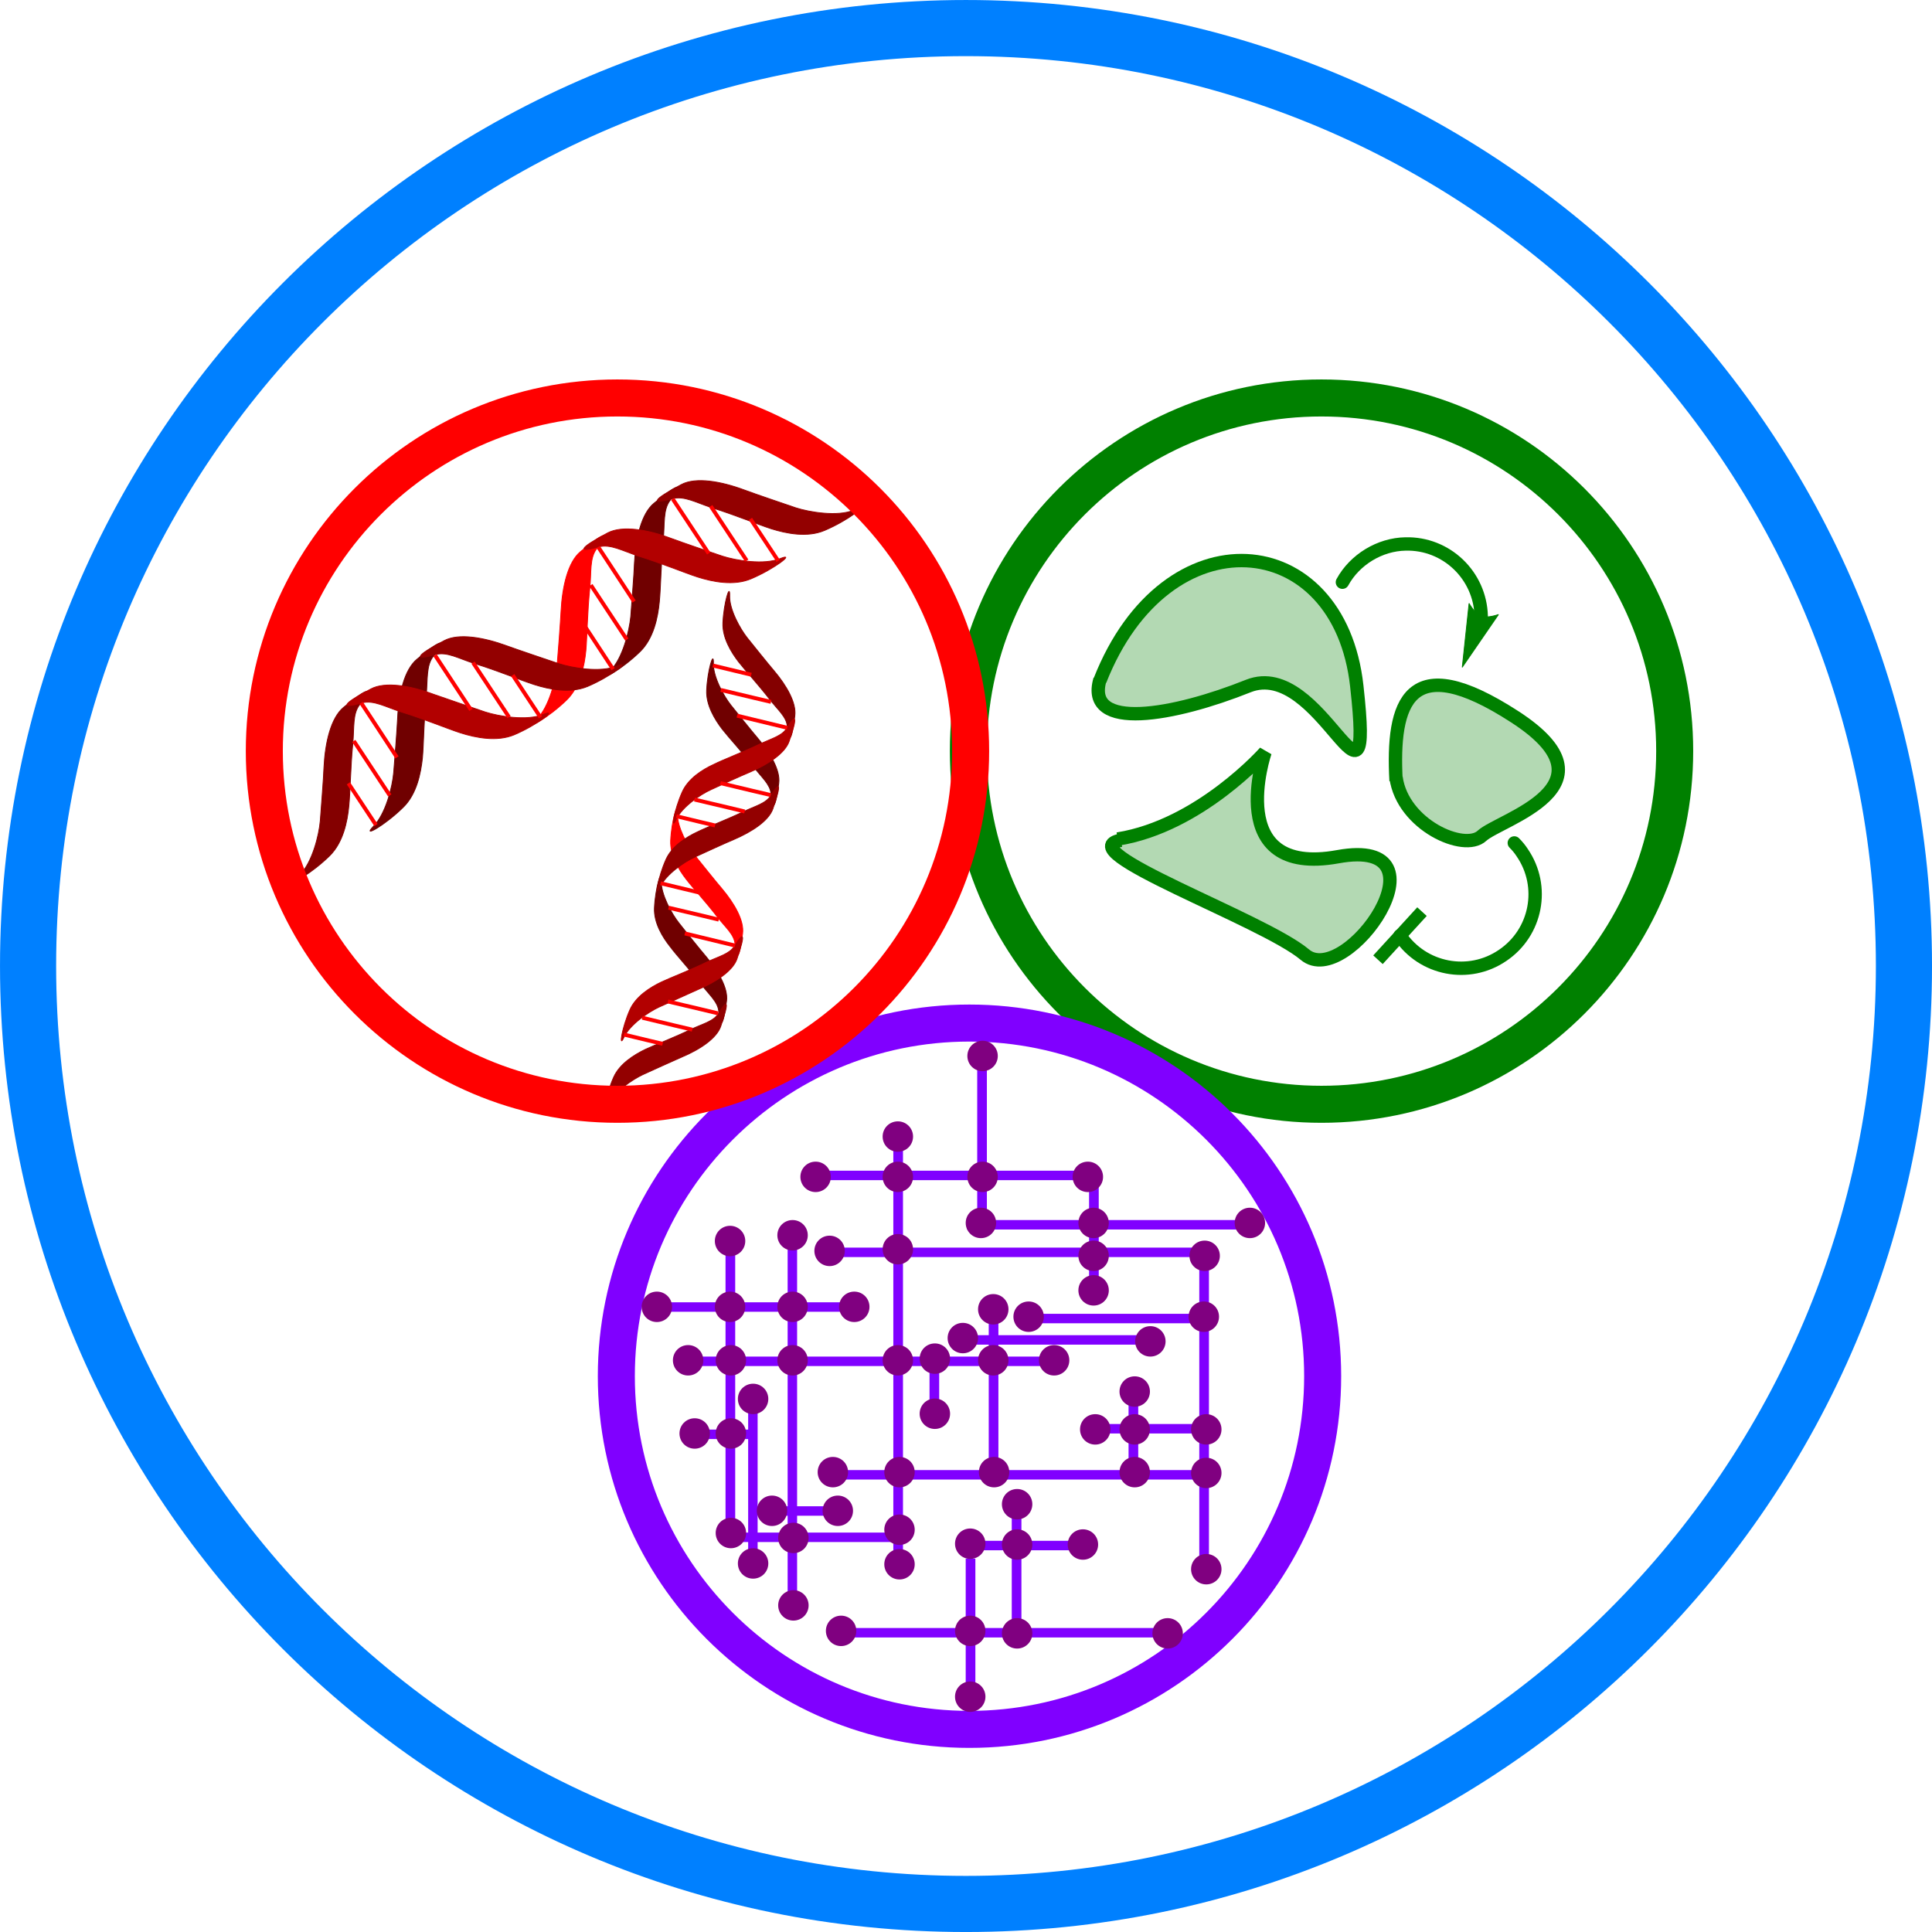 <?xml version="1.0" encoding="UTF-8" standalone="no"?>
<!-- Created with Inkscape (http://www.inkscape.org/) -->

<svg
   xmlns:dc="http://purl.org/dc/elements/1.1/"
   xmlns:cc="http://creativecommons.org/ns#"
   xmlns:rdf="http://www.w3.org/1999/02/22-rdf-syntax-ns#"
   xmlns:svg="http://www.w3.org/2000/svg"
   xmlns="http://www.w3.org/2000/svg"
   xmlns:sodipodi="http://sodipodi.sourceforge.net/DTD/sodipodi-0.dtd"
   xmlns:inkscape="http://www.inkscape.org/namespaces/inkscape"
   width="94.351mm"
   height="94.352mm"
   viewBox="0 0 94.351 94.352"
   version="1.1"
   id="svg8"
   inkscape:version="0.92.4 (5da689c313, 2019-01-14)"
   sodipodi:docname="website_figure.svg">
  <defs
     id="defs2">
    <pattern
       y="0"
       x="0"
       height="6"
       width="6"
       patternUnits="userSpaceOnUse"
       id="EMFhbasepattern" />
    <pattern
       y="0"
       x="0"
       height="6"
       width="6"
       patternUnits="userSpaceOnUse"
       id="EMFhbasepattern-3" />
    <pattern
       y="0"
       x="0"
       height="6"
       width="6"
       patternUnits="userSpaceOnUse"
       id="EMFhbasepattern-9" />
    <pattern
       y="0"
       x="0"
       height="6"
       width="6"
       patternUnits="userSpaceOnUse"
       id="EMFhbasepattern-7" />
    <pattern
       y="0"
       x="0"
       height="6"
       width="6"
       patternUnits="userSpaceOnUse"
       id="EMFhbasepattern-2" />
  </defs>
  <sodipodi:namedview
     id="base"
     pagecolor="#ffffff"
     bordercolor="#666666"
     borderopacity="1.0"
     inkscape:pageopacity="0.0"
     inkscape:pageshadow="2"
     inkscape:zoom="0.35"
     inkscape:cx="12.672268"
     inkscape:cy="301.24379"
     inkscape:document-units="mm"
     inkscape:current-layer="layer1"
     showgrid="false"
     inkscape:window-width="1920"
     inkscape:window-height="986"
     inkscape:window-x="-11"
     inkscape:window-y="-11"
     inkscape:window-maximized="1" />
  <g
     inkscape:label="Layer 1"
     inkscape:groupmode="layer"
     id="layer1"
     transform="translate(-102.48,-134.186)">
    <path
       id="path1016"
       d="m 134.418,158.763 c -0.613,0.502 -0.894,1.707 -0.954,2.902 -0.02,0.592 -0.141,2.049 -0.181,2.631 -0.07,0.713 -0.392,2.038 -0.994,2.641 -0.592,0.603 0.592,-0.09 1.456,-0.934 0.653,-0.643 0.864,-1.667 0.934,-2.42 0.07,-0.683 0.08,-1.888 0.191,-3.033 0.08,-0.793 -0.02,-1.476 0.341,-1.938 0.673,-0.844 0.472,-0.894 -0.793,0.151"
       style="fill:none;stroke:#700000;stroke-width:0.04px;stroke-linecap:butt;stroke-linejoin:miter;stroke-miterlimit:2;stroke-dasharray:none;stroke-opacity:1"
       inkscape:connector-curvature="0" />
    <path
       id="path1018"
       d="m 134.418,158.763 c -0.613,0.502 -0.894,1.707 -0.954,2.902 -0.02,0.592 -0.141,2.049 -0.181,2.631 -0.07,0.713 -0.392,2.038 -0.994,2.641 -0.592,0.603 0.592,-0.09 1.456,-0.934 0.653,-0.643 0.864,-1.667 0.934,-2.42 0.07,-0.683 0.08,-1.888 0.191,-3.033 0.08,-0.793 -0.02,-1.476 0.341,-1.938 0.673,-0.844 0.472,-0.894 -0.793,0.151 z"
       style="fill:#700000;fill-opacity:1;fill-rule:nonzero;stroke:none;stroke-width:0.265"
       inkscape:connector-curvature="0" />
    <path
       id="path1020"
       d="m 122.85,166.374 c -0.623,0.512 -0.904,1.707 -0.954,2.912 -0.03,0.592 -0.141,2.049 -0.191,2.631 -0.06,0.703 -0.392,2.028 -0.994,2.631 -0.592,0.603 0.592,-0.08 1.456,-0.934 0.663,-0.643 0.864,-1.667 0.944,-2.42 0.06,-0.673 0.07,-1.888 0.181,-3.023 0.08,-0.803 -0.01,-1.486 0.351,-1.938 0.663,-0.854 0.462,-0.904 -0.793,0.141"
       style="fill:none;stroke:#700000;stroke-width:0.04px;stroke-linecap:butt;stroke-linejoin:miter;stroke-miterlimit:2;stroke-dasharray:none;stroke-opacity:1"
       inkscape:connector-curvature="0" />
    <path
       id="path1022"
       d="m 122.85,166.374 c -0.623,0.512 -0.904,1.707 -0.954,2.912 -0.03,0.592 -0.141,2.049 -0.191,2.631 -0.06,0.703 -0.392,2.028 -0.994,2.631 -0.592,0.603 0.592,-0.08 1.456,-0.934 0.663,-0.643 0.864,-1.667 0.944,-2.42 0.06,-0.673 0.07,-1.888 0.181,-3.023 0.08,-0.803 -0.01,-1.486 0.351,-1.938 0.663,-0.854 0.462,-0.904 -0.793,0.141 z"
       style="fill:#700000;fill-opacity:1;fill-rule:nonzero;stroke:none;stroke-width:0.265"
       inkscape:connector-curvature="0" />
    <path
       id="path1024"
       d="m 130.833,161.123 c -0.613,0.502 -0.894,1.707 -0.954,2.902 -0.03,0.592 -0.141,2.049 -0.191,2.631 -0.06,0.713 -0.382,2.038 -0.984,2.641 -0.603,0.603 0.592,-0.09 1.456,-0.934 0.653,-0.643 0.864,-1.667 0.934,-2.42 0.06,-0.683 0.07,-1.888 0.191,-3.033 0.08,-0.793 -0.02,-1.476 0.341,-1.938 0.673,-0.844 0.472,-0.894 -0.793,0.151"
       style="fill:none;stroke:#ff0000;stroke-width:0.04px;stroke-linecap:butt;stroke-linejoin:miter;stroke-miterlimit:2;stroke-dasharray:none;stroke-opacity:1"
       inkscape:connector-curvature="0" />
    <path
       id="path1026"
       d="m 130.833,161.123 c -0.613,0.502 -0.894,1.707 -0.954,2.902 -0.03,0.592 -0.141,2.049 -0.191,2.631 -0.06,0.713 -0.382,2.038 -0.984,2.641 -0.603,0.603 0.592,-0.09 1.456,-0.934 0.653,-0.643 0.864,-1.667 0.934,-2.42 0.06,-0.683 0.07,-1.888 0.191,-3.033 0.08,-0.793 -0.02,-1.476 0.341,-1.938 0.673,-0.844 0.472,-0.894 -0.793,0.151 z"
       style="fill:#ff0000;fill-opacity:1;fill-rule:nonzero;stroke:none;stroke-width:0.265"
       inkscape:connector-curvature="0" />
    <path
       id="path1028"
       d="m 132.159,160.209 c 0.713,-0.372 1.938,-0.161 3.073,0.261 0.562,0.211 1.958,0.683 2.52,0.874 0.683,0.221 2.049,0.442 2.832,0.12 0.793,-0.321 -0.301,0.512 -1.416,0.984 -0.844,0.361 -1.878,0.151 -2.611,-0.08 -0.653,-0.211 -1.787,-0.683 -2.892,-1.024 -0.773,-0.251 -1.376,-0.603 -1.938,-0.452 -1.044,0.291 -1.014,0.09 0.432,-0.683"
       style="fill:none;stroke:#b20000;stroke-width:0.04px;stroke-linecap:butt;stroke-linejoin:miter;stroke-miterlimit:2;stroke-dasharray:none;stroke-opacity:1"
       inkscape:connector-curvature="0" />
    <path
       id="path1030"
       d="m 132.159,160.209 c 0.713,-0.372 1.938,-0.161 3.073,0.261 0.562,0.211 1.958,0.683 2.52,0.874 0.683,0.221 2.049,0.442 2.832,0.12 0.793,-0.321 -0.301,0.512 -1.416,0.984 -0.844,0.361 -1.878,0.151 -2.611,-0.08 -0.653,-0.211 -1.787,-0.683 -2.892,-1.024 -0.773,-0.251 -1.376,-0.603 -1.938,-0.452 -1.044,0.291 -1.014,0.09 0.432,-0.683 z"
       style="fill:#b20000;fill-opacity:1;fill-rule:nonzero;stroke:none;stroke-width:0.265"
       inkscape:connector-curvature="0" />
    <path
       id="path1032"
       d="m 119.255,168.734 c -0.613,0.512 -0.894,1.707 -0.954,2.912 -0.02,0.592 -0.141,2.049 -0.181,2.631 -0.06,0.703 -0.392,2.028 -0.994,2.631 -0.592,0.603 0.592,-0.08 1.456,-0.934 0.653,-0.643 0.864,-1.667 0.934,-2.42 0.07,-0.673 0.08,-1.888 0.191,-3.023 0.08,-0.803 -0.02,-1.486 0.341,-1.938 0.673,-0.854 0.472,-0.904 -0.793,0.141"
       style="fill:none;stroke:#840000;stroke-width:0.04px;stroke-linecap:butt;stroke-linejoin:miter;stroke-miterlimit:2;stroke-dasharray:none;stroke-opacity:1"
       inkscape:connector-curvature="0" />
    <path
       id="path1034"
       d="m 119.255,168.734 c -0.613,0.512 -0.894,1.707 -0.954,2.912 -0.02,0.592 -0.141,2.049 -0.181,2.631 -0.06,0.703 -0.392,2.028 -0.994,2.631 -0.592,0.603 0.592,-0.08 1.456,-0.934 0.653,-0.643 0.864,-1.667 0.934,-2.42 0.07,-0.673 0.08,-1.888 0.191,-3.023 0.08,-0.803 -0.02,-1.486 0.341,-1.938 0.673,-0.854 0.472,-0.904 -0.793,0.141 z"
       style="fill:#840000;fill-opacity:1;fill-rule:nonzero;stroke:none;stroke-width:0.265"
       inkscape:connector-curvature="0" />
    <path
       id="path1036"
       d="m 120.591,167.831 c 0.703,-0.372 1.928,-0.161 3.063,0.261 0.562,0.201 1.968,0.673 2.52,0.864 0.683,0.221 2.049,0.442 2.832,0.121 0.793,-0.321 -0.301,0.522 -1.416,0.994 -0.844,0.351 -1.878,0.141 -2.611,-0.09 -0.653,-0.211 -1.787,-0.683 -2.892,-1.024 -0.773,-0.241 -1.366,-0.602 -1.938,-0.442 -1.034,0.291 -1.014,0.08 0.442,-0.683"
       style="fill:none;stroke:#b20000;stroke-width:0.04px;stroke-linecap:butt;stroke-linejoin:miter;stroke-miterlimit:2;stroke-dasharray:none;stroke-opacity:1"
       inkscape:connector-curvature="0" />
    <path
       id="path1038"
       d="m 120.591,167.831 c 0.703,-0.372 1.928,-0.161 3.063,0.261 0.562,0.201 1.968,0.673 2.52,0.864 0.683,0.221 2.049,0.442 2.832,0.121 0.793,-0.321 -0.301,0.522 -1.416,0.994 -0.844,0.351 -1.878,0.141 -2.611,-0.09 -0.653,-0.211 -1.787,-0.683 -2.892,-1.024 -0.773,-0.241 -1.366,-0.602 -1.938,-0.442 -1.034,0.291 -1.014,0.08 0.442,-0.683 z"
       style="fill:#b20000;fill-opacity:1;fill-rule:nonzero;stroke:none;stroke-width:0.265"
       inkscape:connector-curvature="0" />
    <path
       id="path1040"
       d="m 135.754,157.849 c 0.703,-0.372 1.928,-0.161 3.063,0.261 0.562,0.211 1.968,0.683 2.52,0.874 0.683,0.221 2.049,0.442 2.832,0.12 0.793,-0.321 -0.301,0.512 -1.416,0.984 -0.844,0.361 -1.878,0.151 -2.611,-0.08 -0.653,-0.211 -1.787,-0.683 -2.892,-1.024 -0.773,-0.251 -1.366,-0.603 -1.938,-0.442 -1.044,0.281 -1.014,0.08 0.442,-0.693"
       style="fill:none;stroke:#930000;stroke-width:0.04px;stroke-linecap:butt;stroke-linejoin:miter;stroke-miterlimit:2;stroke-dasharray:none;stroke-opacity:1"
       inkscape:connector-curvature="0" />
    <path
       id="path1042"
       d="m 135.754,157.849 c 0.703,-0.372 1.928,-0.161 3.063,0.261 0.562,0.211 1.968,0.683 2.52,0.874 0.683,0.221 2.049,0.442 2.832,0.12 0.793,-0.321 -0.301,0.512 -1.416,0.984 -0.844,0.361 -1.878,0.151 -2.611,-0.08 -0.653,-0.211 -1.787,-0.683 -2.892,-1.024 -0.773,-0.251 -1.366,-0.603 -1.938,-0.442 -1.044,0.281 -1.014,0.08 0.442,-0.693 z"
       style="fill:#930000;fill-opacity:1;fill-rule:nonzero;stroke:none;stroke-width:0.265"
       inkscape:connector-curvature="0" />
    <path
       id="path1044"
       d="m 124.175,165.471 c 0.703,-0.372 1.928,-0.161 3.073,0.261 0.552,0.201 1.958,0.673 2.52,0.864 0.673,0.221 2.038,0.442 2.832,0.12 0.783,-0.321 -0.311,0.522 -1.426,0.994 -0.844,0.351 -1.878,0.141 -2.601,-0.09 -0.663,-0.211 -1.787,-0.683 -2.902,-1.024 -0.773,-0.241 -1.366,-0.603 -1.928,-0.442 -1.044,0.291 -1.024,0.08 0.432,-0.683"
       style="fill:none;stroke:#930000;stroke-width:0.04px;stroke-linecap:butt;stroke-linejoin:miter;stroke-miterlimit:2;stroke-dasharray:none;stroke-opacity:1"
       inkscape:connector-curvature="0" />
    <path
       id="path1046"
       d="m 124.175,165.471 c 0.703,-0.372 1.928,-0.161 3.073,0.261 0.552,0.201 1.958,0.673 2.52,0.864 0.673,0.221 2.038,0.442 2.832,0.12 0.783,-0.321 -0.311,0.522 -1.426,0.994 -0.844,0.351 -1.878,0.141 -2.601,-0.09 -0.663,-0.211 -1.787,-0.683 -2.902,-1.024 -0.773,-0.241 -1.366,-0.603 -1.928,-0.442 -1.044,0.291 -1.024,0.08 0.432,-0.683 z"
       style="fill:#930000;fill-opacity:1;fill-rule:nonzero;stroke:none;stroke-width:0.265"
       inkscape:connector-curvature="0" />
    <path
       id="path1048"
       d="m 123.724,166.184 c 0,0 1.074,1.637 1.757,2.671"
       style="fill:none;stroke:#ff0000;stroke-width:0.191px;stroke-linecap:butt;stroke-linejoin:miter;stroke-miterlimit:2;stroke-dasharray:none;stroke-opacity:1"
       inkscape:connector-curvature="0" />
    <path
       id="path1050"
       d="m 125.581,166.545 c 0,0 1.074,1.627 1.757,2.661"
       style="fill:none;stroke:#ff0000;stroke-width:0.191px;stroke-linecap:butt;stroke-linejoin:miter;stroke-miterlimit:2;stroke-dasharray:none;stroke-opacity:1"
       inkscape:connector-curvature="0" />
    <path
       id="path1052"
       d="m 127.519,167.158 c 0,0 0.823,1.255 1.356,2.059"
       style="fill:none;stroke:#ff0000;stroke-width:0.191px;stroke-linecap:butt;stroke-linejoin:miter;stroke-miterlimit:2;stroke-dasharray:none;stroke-opacity:1"
       inkscape:connector-curvature="0" />
    <path
       id="path1054"
       d="m 131.074,164.818 c 0,0 0.823,1.255 1.346,2.049"
       style="fill:none;stroke:#ff0000;stroke-width:0.191px;stroke-linecap:butt;stroke-linejoin:miter;stroke-miterlimit:2;stroke-dasharray:none;stroke-opacity:1"
       inkscape:connector-curvature="0" />
    <path
       id="path1056"
       d="m 131.335,162.759 c 0,0 1.074,1.627 1.757,2.661"
       style="fill:none;stroke:#ff0000;stroke-width:0.191px;stroke-linecap:butt;stroke-linejoin:miter;stroke-miterlimit:2;stroke-dasharray:none;stroke-opacity:1"
       inkscape:connector-curvature="0" />
    <path
       id="path1058"
       d="m 131.697,160.902 c 0,0 1.074,1.627 1.747,2.661"
       style="fill:none;stroke:#ff0000;stroke-width:0.191px;stroke-linecap:butt;stroke-linejoin:miter;stroke-miterlimit:2;stroke-dasharray:none;stroke-opacity:1"
       inkscape:connector-curvature="0" />
    <path
       id="path1060"
       d="m 135.332,158.552 c 0,0 1.074,1.627 1.757,2.661"
       style="fill:none;stroke:#ff0000;stroke-width:0.191px;stroke-linecap:butt;stroke-linejoin:miter;stroke-miterlimit:2;stroke-dasharray:none;stroke-opacity:1"
       inkscape:connector-curvature="0" />
    <path
       id="path1062"
       d="m 137.189,158.903 c 0,0 1.074,1.627 1.757,2.661"
       style="fill:none;stroke:#ff0000;stroke-width:0.191px;stroke-linecap:butt;stroke-linejoin:miter;stroke-miterlimit:2;stroke-dasharray:none;stroke-opacity:1"
       inkscape:connector-curvature="0" />
    <path
       id="path1064"
       d="m 139.128,159.526 c 0,0 0.833,1.255 1.356,2.049"
       style="fill:none;stroke:#ff0000;stroke-width:0.191px;stroke-linecap:butt;stroke-linejoin:miter;stroke-miterlimit:2;stroke-dasharray:none;stroke-opacity:1"
       inkscape:connector-curvature="0" />
    <path
       id="path1066"
       d="m 119.496,172.44 c 0,0 0.823,1.245 1.346,2.038"
       style="fill:none;stroke:#ff0000;stroke-width:0.191px;stroke-linecap:butt;stroke-linejoin:miter;stroke-miterlimit:2;stroke-dasharray:none;stroke-opacity:1"
       inkscape:connector-curvature="0" />
    <path
       id="path1068"
       d="m 119.757,170.371 c 0,0 1.074,1.627 1.757,2.661"
       style="fill:none;stroke:#ff0000;stroke-width:0.191px;stroke-linecap:butt;stroke-linejoin:miter;stroke-miterlimit:2;stroke-dasharray:none;stroke-opacity:1"
       inkscape:connector-curvature="0" />
    <path
       id="path1070"
       d="m 120.119,168.513 c 0,0 1.074,1.627 1.747,2.661"
       style="fill:none;stroke:#ff0000;stroke-width:0.191px;stroke-linecap:butt;stroke-linejoin:miter;stroke-miterlimit:2;stroke-dasharray:none;stroke-opacity:1"
       inkscape:connector-curvature="0" />
    <path
       id="path1072"
       d="m 184.265,170.863 c 0,9.53 -7.722,17.252 -17.252,17.252 -9.52,0 -17.242,-7.722 -17.242,-17.252 0,-9.52 7.722,-17.242 17.242,-17.242 9.53,0 17.252,7.722 17.252,17.242"
       style="fill:none;stroke:#008000;stroke-width:1.808px;stroke-linecap:butt;stroke-linejoin:miter;stroke-miterlimit:2;stroke-dasharray:none;stroke-opacity:1"
       inkscape:connector-curvature="0" />
    <path
       id="path1074"
       d="m 167.073,201.39 c 0,9.53 -7.722,17.252 -17.252,17.252 -9.52,0 -17.242,-7.722 -17.242,-17.252 0,-9.52 7.722,-17.242 17.242,-17.242 9.53,0 17.252,7.722 17.252,17.242"
       style="fill:none;stroke:#8000ff;stroke-width:1.808px;stroke-linecap:butt;stroke-linejoin:miter;stroke-miterlimit:2;stroke-dasharray:none;stroke-opacity:1"
       inkscape:connector-curvature="0" />
    <path
       id="path1076"
       d="m 156.198,167.419 0.311,-0.723 0.341,-0.683 0.361,-0.633 0.392,-0.582 0.412,-0.532 0.864,-0.924 0.452,-0.382 0.472,-0.341 0.482,-0.291 0.482,-0.241 0.492,-0.201 0.492,-0.151 0.492,-0.1 0.492,-0.06 0.492,-0.01 0.482,0.04 0.472,0.07 0.462,0.131 0.452,0.161 0.432,0.211 0.422,0.261 0.402,0.291 0.372,0.341 0.351,0.382 0.331,0.432 0.301,0.462 0.261,0.512 0.241,0.542 0.201,0.592 0.161,0.633 0.12,0.673 0.05,0.392 0.08,0.783 0.06,0.653 0.01,1.275 -0.05,0.231 -0.07,0.141 -0.09,0.06 -0.11,-0.01 -0.141,-0.07 -0.151,-0.131 -0.171,-0.171 -0.201,-0.221 -0.211,-0.241 -0.221,-0.271 -0.251,-0.281 -0.261,-0.291 -0.271,-0.281 -0.603,-0.542 -0.321,-0.241 -0.331,-0.201 -0.341,-0.161 -0.351,-0.12 -0.361,-0.06 -0.382,0.01 -0.382,0.08 -0.181,0.06 -0.763,0.291 -0.773,0.271 -0.773,0.231 -0.753,0.211 -0.743,0.161 -0.693,0.11 -0.653,0.07 h -0.582 l -0.512,-0.06 -0.432,-0.12 -0.331,-0.211 -0.211,-0.281 -0.1,-0.372 0.04,-0.462 0.04,-0.161 z"
       style="fill:#b3d9b3;fill-opacity:1;fill-rule:evenodd;stroke:none;stroke-width:0.265"
       inkscape:connector-curvature="0" />
    <path
       id="path1078"
       d="m 156.198,167.419 c 3.233,-8.224 11.689,-7.471 12.542,0.271 0.864,7.742 -1.717,-1.436 -5.302,0 -3.585,1.436 -7.993,2.259 -7.24,-0.321"
       style="fill:none;stroke:#008000;stroke-width:0.653px;stroke-linecap:butt;stroke-linejoin:miter;stroke-miterlimit:2;stroke-dasharray:none;stroke-opacity:1"
       inkscape:connector-curvature="0" />
    <path
       id="path1080"
       d="m 157.062,175.161 1.024,-0.231 0.984,-0.331 0.924,-0.422 0.864,-0.482 0.783,-0.502 0.693,-0.512 0.603,-0.492 0.512,-0.452 0.382,-0.372 0.271,-0.271 0.141,-0.151 0.02,-0.03 -0.02,0.07 -0.06,0.201 -0.08,0.301 -0.08,0.392 -0.07,0.452 -0.05,0.502 -0.01,0.532 0.04,0.532 0.11,0.522 0.191,0.492 0.291,0.432 0.412,0.351 0.532,0.271 0.683,0.151 0.833,0.01 0.833,-0.1 0.683,-0.09 0.562,0.01 0.452,0.08 0.341,0.161 0.251,0.211 0.161,0.271 0.08,0.321 v 0.351 l -0.06,0.382 -0.131,0.392 -0.181,0.412 -0.231,0.402 -0.271,0.392 -0.301,0.382 -0.331,0.341 -0.341,0.321 -0.361,0.261 -0.361,0.211 -0.361,0.151 -0.351,0.07 h -0.331 l -0.311,-0.1 -0.221,-0.151 -0.361,-0.261 -0.452,-0.291 -0.542,-0.311 -0.603,-0.321 -0.663,-0.331 -0.693,-0.341 -1.456,-0.693 -0.733,-0.351 -0.703,-0.341 -0.673,-0.321 -0.633,-0.321 -0.562,-0.301 -0.482,-0.281 -0.392,-0.261 -0.291,-0.241 -0.161,-0.201 -0.03,-0.171 0.131,-0.141 0.281,-0.1 h 0.04 z"
       style="fill:#b3d9b3;fill-opacity:1;fill-rule:evenodd;stroke:none;stroke-width:0.265"
       inkscape:connector-curvature="0" />
    <path
       id="path1082"
       d="m 157.062,175.161 c 4.027,-0.643 7.2,-4.248 7.2,-4.248 0,0 -2.089,6.135 3.555,5.111 5.643,-1.024 0.422,6.507 -1.617,4.78 -2.038,-1.717 -11.608,-5.101 -8.977,-5.583"
       style="fill:none;stroke:#008000;stroke-width:0.653px;stroke-linecap:butt;stroke-linejoin:miter;stroke-miterlimit:2;stroke-dasharray:none;stroke-opacity:1"
       inkscape:connector-curvature="0" />
    <path
       id="path1084"
       d="m 170.658,172.319 -0.02,-0.683 v -0.643 l 0.03,-0.603 0.171,-1.074 0.151,-0.452 0.191,-0.392 0.251,-0.331 0.311,-0.241 0.372,-0.171 0.432,-0.07 0.502,0.01 0.582,0.12 0.663,0.231 0.743,0.341 0.833,0.462 0.592,0.372 0.783,0.562 0.592,0.522 0.402,0.502 0.241,0.462 0.1,0.432 -0.03,0.402 -0.141,0.382 -0.231,0.341 -0.301,0.331 -0.361,0.291 -0.402,0.281 -0.412,0.251 -0.422,0.231 -0.392,0.211 -0.372,0.191 -0.311,0.171 -0.251,0.161 -0.1,0.08 -0.372,0.191 -0.492,0.04 -0.572,-0.1 -0.613,-0.241 -0.603,-0.372 -0.562,-0.482 -0.482,-0.582 -0.341,-0.673 -0.161,-0.623 z"
       style="fill:#b3d9b3;fill-opacity:1;fill-rule:evenodd;stroke:none;stroke-width:0.265"
       inkscape:connector-curvature="0" />
    <path
       id="path1086"
       d="m 170.658,172.319 c -0.211,-3.816 0.592,-6.507 5.804,-3.123 5.222,3.384 -0.743,5.001 -1.607,5.804 -0.864,0.813 -3.876,-0.532 -4.197,-2.842"
       style="fill:none;stroke:#008000;stroke-width:0.653px;stroke-linecap:butt;stroke-linejoin:miter;stroke-miterlimit:2;stroke-dasharray:none;stroke-opacity:1"
       inkscape:connector-curvature="0" />
    <path
       id="path1088"
       d="m 136.376,200.436 v 0.462 h 17.593 v -0.462 z"
       style="fill:#8000ff;fill-opacity:1;fill-rule:evenodd;stroke:none;stroke-width:0.265"
       inkscape:connector-curvature="0" />
    <path
       id="path1090"
       d="m 146.106,190.143 v 20.204 h 0.472 V 190.143 Z"
       style="fill:#8000ff;fill-opacity:1;fill-rule:evenodd;stroke:none;stroke-width:0.265"
       inkscape:connector-curvature="0" />
    <path
       id="path1092"
       d="m 143.365,205.979 v 0.462 h 18.075 v -0.462 z"
       style="fill:#8000ff;fill-opacity:1;fill-rule:evenodd;stroke:none;stroke-width:0.265"
       inkscape:connector-curvature="0" />
    <path
       id="path1094"
       d="m 157.594,202.273 v 3.535 h 0.472 v -3.535 z"
       style="fill:#8000ff;fill-opacity:1;fill-rule:evenodd;stroke:none;stroke-width:0.265"
       inkscape:connector-curvature="0" />
    <path
       id="path1096"
       d="m 156.459,203.729 v 0.462 h 5.382 v -0.462 z"
       style="fill:#8000ff;fill-opacity:1;fill-rule:evenodd;stroke:none;stroke-width:0.265"
       inkscape:connector-curvature="0" />
    <path
       id="path1098"
       d="m 155.666,191.75 v 5.302 h 0.472 v -5.302 z"
       style="fill:#8000ff;fill-opacity:1;fill-rule:evenodd;stroke:none;stroke-width:0.265"
       inkscape:connector-curvature="0" />
    <path
       id="path1100"
       d="m 149.711,193.768 v 0.462 h 13.416 v -0.462 z"
       style="fill:#8000ff;fill-opacity:1;fill-rule:evenodd;stroke:none;stroke-width:0.265"
       inkscape:connector-curvature="0" />
    <path
       id="path1102"
       d="m 161.048,195.445 v 15.263 h 0.472 V 195.445 Z"
       style="fill:#8000ff;fill-opacity:1;fill-rule:evenodd;stroke:none;stroke-width:0.265"
       inkscape:connector-curvature="0" />
    <path
       id="path1104"
       d="m 149.35,209.433 v 0.462 h 6.115 v -0.462 z"
       style="fill:#8000ff;fill-opacity:1;fill-rule:evenodd;stroke:none;stroke-width:0.265"
       inkscape:connector-curvature="0" />
    <path
       id="path1106"
       d="m 151.89,207.816 v 6.828 h 0.472 v -6.828 z"
       style="fill:#8000ff;fill-opacity:1;fill-rule:evenodd;stroke:none;stroke-width:0.265"
       inkscape:connector-curvature="0" />
    <path
       id="path1108"
       d="m 137.912,195.043 v 13.496 h 0.472 v -13.496 z"
       style="fill:#8000ff;fill-opacity:1;fill-rule:evenodd;stroke:none;stroke-width:0.265"
       inkscape:connector-curvature="0" />
    <path
       id="path1110"
       d="m 143.847,213.691 v 0.462 h 15.665 v -0.462 z"
       style="fill:#8000ff;fill-opacity:1;fill-rule:evenodd;stroke:none;stroke-width:0.265"
       inkscape:connector-curvature="0" />
    <path
       id="path1112"
       d="m 142.321,191.358 v 0.462 h 12.693 v -0.462 z"
       style="fill:#8000ff;fill-opacity:1;fill-rule:evenodd;stroke:none;stroke-width:0.265"
       inkscape:connector-curvature="0" />
    <path
       id="path1114"
       d="m 150.203,185.725 v 8.315 h 0.472 v -8.315 z"
       style="fill:#8000ff;fill-opacity:1;fill-rule:evenodd;stroke:none;stroke-width:0.265"
       inkscape:connector-curvature="0" />
    <path
       id="path1116"
       d="m 134.448,197.785 v 0.462 h 9.56 v -0.462 z"
       style="fill:#8000ff;fill-opacity:1;fill-rule:evenodd;stroke:none;stroke-width:0.265"
       inkscape:connector-curvature="0" />
    <path
       id="path1118"
       d="m 149.641,210.307 v 6.507 h 0.472 v -6.507 z"
       style="fill:#8000ff;fill-opacity:1;fill-rule:evenodd;stroke:none;stroke-width:0.265"
       inkscape:connector-curvature="0" />
    <path
       id="path1120"
       d="m 152.121,198.347 v 0.462 h 9.258 v -0.462 z"
       style="fill:#8000ff;fill-opacity:1;fill-rule:evenodd;stroke:none;stroke-width:0.265"
       inkscape:connector-curvature="0" />
    <path
       id="path1122"
       d="m 149.31,199.391 v 0.462 h 9.258 v -0.462 z"
       style="fill:#8000ff;fill-opacity:1;fill-rule:evenodd;stroke:none;stroke-width:0.265"
       inkscape:connector-curvature="0" />
    <path
       id="path1124"
       d="m 147.874,199.863 v 2.812 h 0.472 v -2.812 z"
       style="fill:#8000ff;fill-opacity:1;fill-rule:evenodd;stroke:none;stroke-width:0.265"
       inkscape:connector-curvature="0" />
    <path
       id="path1126"
       d="m 150.766,198.337 v 7.953 h 0.472 v -7.953 z"
       style="fill:#8000ff;fill-opacity:1;fill-rule:evenodd;stroke:none;stroke-width:0.265"
       inkscape:connector-curvature="0" />
    <path
       id="path1128"
       d="m 143.204,195.114 v 0.462 h 18.155 v -0.462 z"
       style="fill:#8000ff;fill-opacity:1;fill-rule:evenodd;stroke:none;stroke-width:0.265"
       inkscape:connector-curvature="0" />
    <path
       id="path1130"
       d="m 140.945,194.913 v 17.483 h 0.462 v -17.483 z"
       style="fill:#8000ff;fill-opacity:1;fill-rule:evenodd;stroke:none;stroke-width:0.265"
       inkscape:connector-curvature="0" />
    <path
       id="path1132"
       d="m 136.778,204.001 v 0.462 h 2.47 v -0.462 z"
       style="fill:#8000ff;fill-opacity:1;fill-rule:evenodd;stroke:none;stroke-width:0.265"
       inkscape:connector-curvature="0" />
    <path
       id="path1134"
       d="m 140.212,207.746 v 0.462 h 2.992 v -0.462 z"
       style="fill:#8000ff;fill-opacity:1;fill-rule:evenodd;stroke:none;stroke-width:0.265"
       inkscape:connector-curvature="0" />
    <path
       id="path1136"
       d="m 139.017,203.057 v 7.069 h 0.462 v -7.069 z"
       style="fill:#8000ff;fill-opacity:1;fill-rule:evenodd;stroke:none;stroke-width:0.265"
       inkscape:connector-curvature="0" />
    <path
       id="path1138"
       d="m 138.495,209.031 v 0.462 h 7.923 v -0.462 z"
       style="fill:#8000ff;fill-opacity:1;fill-rule:evenodd;stroke:none;stroke-width:0.265"
       inkscape:connector-curvature="0" />
    <path
       id="path1140"
       d="m 138.917,200.617 c 0,0.412 -0.331,0.743 -0.743,0.743 -0.412,0 -0.743,-0.331 -0.743,-0.743 0,-0.412 0.331,-0.743 0.743,-0.743 0.412,0 0.743,0.331 0.743,0.743 z"
       style="fill:#800080;fill-opacity:1;fill-rule:evenodd;stroke:none;stroke-width:0.265"
       inkscape:connector-curvature="0" />
    <path
       id="path1142"
       d="m 141.929,200.617 c 0,0.412 -0.331,0.743 -0.743,0.743 -0.412,0 -0.743,-0.331 -0.743,-0.743 0,-0.412 0.331,-0.743 0.743,-0.743 0.412,0 0.743,0.331 0.743,0.743 z"
       style="fill:#800080;fill-opacity:1;fill-rule:evenodd;stroke:none;stroke-width:0.265"
       inkscape:connector-curvature="0" />
    <path
       id="path1144"
       d="m 147.07,200.617 c 0,0.412 -0.331,0.743 -0.743,0.743 -0.412,0 -0.743,-0.331 -0.743,-0.743 0,-0.412 0.331,-0.743 0.743,-0.743 0.412,0 0.743,0.331 0.743,0.743 z"
       style="fill:#800080;fill-opacity:1;fill-rule:evenodd;stroke:none;stroke-width:0.265"
       inkscape:connector-curvature="0" />
    <path
       id="path1146"
       d="m 148.878,200.536 c 0,0.412 -0.331,0.743 -0.743,0.743 -0.412,0 -0.743,-0.331 -0.743,-0.743 0,-0.412 0.331,-0.743 0.743,-0.743 0.412,0 0.743,0.331 0.743,0.743 z"
       style="fill:#800080;fill-opacity:1;fill-rule:evenodd;stroke:none;stroke-width:0.265"
       inkscape:connector-curvature="0" />
    <path
       id="path1148"
       d="m 151.73,200.617 c 0,0.412 -0.331,0.743 -0.743,0.743 -0.412,0 -0.743,-0.331 -0.743,-0.743 0,-0.412 0.331,-0.743 0.743,-0.743 0.412,0 0.743,0.331 0.743,0.743 z"
       style="fill:#800080;fill-opacity:1;fill-rule:evenodd;stroke:none;stroke-width:0.265"
       inkscape:connector-curvature="0" />
    <path
       id="path1150"
       d="m 154.702,200.617 c 0,0.412 -0.331,0.743 -0.743,0.743 -0.412,0 -0.743,-0.331 -0.743,-0.743 0,-0.412 0.331,-0.743 0.743,-0.743 0.412,0 0.743,0.331 0.743,0.743 z"
       style="fill:#800080;fill-opacity:1;fill-rule:evenodd;stroke:none;stroke-width:0.265"
       inkscape:connector-curvature="0" />
    <path
       id="path1152"
       d="m 158.638,203.991 c 0,0.412 -0.331,0.743 -0.743,0.743 -0.412,0 -0.743,-0.331 -0.743,-0.743 0,-0.412 0.331,-0.743 0.743,-0.743 0.412,0 0.743,0.331 0.743,0.743 z"
       style="fill:#800080;fill-opacity:1;fill-rule:evenodd;stroke:none;stroke-width:0.265"
       inkscape:connector-curvature="0" />
    <path
       id="path1154"
       d="m 162.133,203.991 c 0,0.412 -0.331,0.743 -0.743,0.743 -0.412,0 -0.743,-0.331 -0.743,-0.743 0,-0.412 0.331,-0.743 0.743,-0.743 0.412,0 0.743,0.331 0.743,0.743 z"
       style="fill:#800080;fill-opacity:1;fill-rule:evenodd;stroke:none;stroke-width:0.265"
       inkscape:connector-curvature="0" />
    <path
       id="path1156"
       d="m 156.71,203.991 c 0,0.412 -0.331,0.743 -0.743,0.743 -0.412,0 -0.743,-0.331 -0.743,-0.743 0,-0.412 0.331,-0.743 0.743,-0.743 0.412,0 0.743,0.331 0.743,0.743 z"
       style="fill:#800080;fill-opacity:1;fill-rule:evenodd;stroke:none;stroke-width:0.265"
       inkscape:connector-curvature="0" />
    <path
       id="path1158"
       d="m 158.638,202.143 c 0,0.412 -0.331,0.743 -0.743,0.743 -0.412,0 -0.743,-0.331 -0.743,-0.743 0,-0.412 0.331,-0.743 0.743,-0.743 0.412,0 0.743,0.331 0.743,0.743 z"
       style="fill:#800080;fill-opacity:1;fill-rule:evenodd;stroke:none;stroke-width:0.265"
       inkscape:connector-curvature="0" />
    <path
       id="path1160"
       d="m 158.638,206.079 c 0,0.412 -0.331,0.743 -0.743,0.743 -0.412,0 -0.743,-0.331 -0.743,-0.743 0,-0.412 0.331,-0.743 0.743,-0.743 0.412,0 0.743,0.331 0.743,0.743 z"
       style="fill:#800080;fill-opacity:1;fill-rule:evenodd;stroke:none;stroke-width:0.265"
       inkscape:connector-curvature="0" />
    <path
       id="path1162"
       d="m 151.77,206.079 c 0,0.412 -0.331,0.743 -0.743,0.743 -0.412,0 -0.743,-0.331 -0.743,-0.743 0,-0.412 0.331,-0.743 0.743,-0.743 0.412,0 0.743,0.331 0.743,0.743 z"
       style="fill:#800080;fill-opacity:1;fill-rule:evenodd;stroke:none;stroke-width:0.265"
       inkscape:connector-curvature="0" />
    <path
       id="path1164"
       d="m 143.897,206.079 c 0,0.412 -0.331,0.743 -0.743,0.743 -0.412,0 -0.743,-0.331 -0.743,-0.743 0,-0.412 0.331,-0.743 0.743,-0.743 0.412,0 0.743,0.331 0.743,0.743 z"
       style="fill:#800080;fill-opacity:1;fill-rule:evenodd;stroke:none;stroke-width:0.265"
       inkscape:connector-curvature="0" />
    <path
       id="path1166"
       d="m 147.151,206.079 c 0,0.412 -0.331,0.743 -0.743,0.743 -0.412,0 -0.743,-0.331 -0.743,-0.743 0,-0.412 0.331,-0.743 0.743,-0.743 0.412,0 0.743,0.331 0.743,0.743 z"
       style="fill:#800080;fill-opacity:1;fill-rule:evenodd;stroke:none;stroke-width:0.265"
       inkscape:connector-curvature="0" />
    <path
       id="path1168"
       d="m 147.151,210.578 c 0,0.412 -0.331,0.743 -0.743,0.743 -0.412,0 -0.743,-0.331 -0.743,-0.743 0,-0.412 0.331,-0.743 0.743,-0.743 0.412,0 0.743,0.331 0.743,0.743 z"
       style="fill:#800080;fill-opacity:1;fill-rule:evenodd;stroke:none;stroke-width:0.265"
       inkscape:connector-curvature="0" />
    <path
       id="path1170"
       d="m 147.151,208.891 c 0,0.412 -0.331,0.743 -0.743,0.743 -0.412,0 -0.743,-0.331 -0.743,-0.743 0,-0.412 0.331,-0.743 0.743,-0.743 0.412,0 0.743,0.331 0.743,0.743 z"
       style="fill:#800080;fill-opacity:1;fill-rule:evenodd;stroke:none;stroke-width:0.265"
       inkscape:connector-curvature="0" />
    <path
       id="path1172"
       d="m 141.969,209.293 c 0,0.412 -0.331,0.743 -0.743,0.743 -0.412,0 -0.743,-0.331 -0.743,-0.743 0,-0.412 0.331,-0.743 0.743,-0.743 0.412,0 0.743,0.331 0.743,0.743 z"
       style="fill:#800080;fill-opacity:1;fill-rule:evenodd;stroke:none;stroke-width:0.265"
       inkscape:connector-curvature="0" />
    <path
       id="path1174"
       d="m 141.969,212.586 c 0,0.412 -0.331,0.743 -0.743,0.743 -0.412,0 -0.743,-0.331 -0.743,-0.743 0,-0.412 0.331,-0.743 0.743,-0.743 0.412,0 0.743,0.331 0.743,0.743 z"
       style="fill:#800080;fill-opacity:1;fill-rule:evenodd;stroke:none;stroke-width:0.265"
       inkscape:connector-curvature="0" />
    <path
       id="path1176"
       d="m 144.299,213.831 c 0,0.412 -0.331,0.743 -0.743,0.743 -0.412,0 -0.743,-0.331 -0.743,-0.743 0,-0.412 0.331,-0.743 0.743,-0.743 0.412,0 0.743,0.331 0.743,0.743 z"
       style="fill:#800080;fill-opacity:1;fill-rule:evenodd;stroke:none;stroke-width:0.265"
       inkscape:connector-curvature="0" />
    <path
       id="path1178"
       d="m 150.605,213.831 c 0,0.412 -0.331,0.743 -0.743,0.743 -0.412,0 -0.743,-0.331 -0.743,-0.743 0,-0.412 0.331,-0.743 0.743,-0.743 0.412,0 0.743,0.331 0.743,0.743 z"
       style="fill:#800080;fill-opacity:1;fill-rule:evenodd;stroke:none;stroke-width:0.265"
       inkscape:connector-curvature="0" />
    <path
       id="path1180"
       d="m 152.895,213.952 c 0,0.412 -0.331,0.743 -0.743,0.743 -0.412,0 -0.743,-0.331 -0.743,-0.743 0,-0.412 0.331,-0.743 0.743,-0.743 0.412,0 0.743,0.331 0.743,0.743 z"
       style="fill:#800080;fill-opacity:1;fill-rule:evenodd;stroke:none;stroke-width:0.265"
       inkscape:connector-curvature="0" />
    <path
       id="path1182"
       d="m 160.245,213.952 c 0,0.412 -0.331,0.743 -0.743,0.743 -0.412,0 -0.743,-0.331 -0.743,-0.743 0,-0.412 0.331,-0.743 0.743,-0.743 0.412,0 0.743,0.331 0.743,0.743 z"
       style="fill:#800080;fill-opacity:1;fill-rule:evenodd;stroke:none;stroke-width:0.265"
       inkscape:connector-curvature="0" />
    <path
       id="path1184"
       d="m 150.605,209.574 c 0,0.412 -0.331,0.743 -0.743,0.743 -0.412,0 -0.743,-0.331 -0.743,-0.743 0,-0.412 0.331,-0.743 0.743,-0.743 0.412,0 0.743,0.331 0.743,0.743 z"
       style="fill:#800080;fill-opacity:1;fill-rule:evenodd;stroke:none;stroke-width:0.265"
       inkscape:connector-curvature="0" />
    <path
       id="path1186"
       d="m 150.605,217.045 c 0,0.412 -0.331,0.743 -0.743,0.743 -0.412,0 -0.743,-0.331 -0.743,-0.743 0,-0.412 0.331,-0.743 0.743,-0.743 0.412,0 0.743,0.331 0.743,0.743 z"
       style="fill:#800080;fill-opacity:1;fill-rule:evenodd;stroke:none;stroke-width:0.265"
       inkscape:connector-curvature="0" />
    <path
       id="path1188"
       d="m 152.895,209.614 c 0,0.412 -0.331,0.743 -0.743,0.743 -0.412,0 -0.743,-0.331 -0.743,-0.743 0,-0.412 0.331,-0.743 0.743,-0.743 0.412,0 0.743,0.331 0.743,0.743 z"
       style="fill:#800080;fill-opacity:1;fill-rule:evenodd;stroke:none;stroke-width:0.265"
       inkscape:connector-curvature="0" />
    <path
       id="path1190"
       d="m 156.108,209.614 c 0,0.412 -0.331,0.743 -0.743,0.743 -0.412,0 -0.743,-0.331 -0.743,-0.743 0,-0.412 0.331,-0.743 0.743,-0.743 0.412,0 0.743,0.331 0.743,0.743 z"
       style="fill:#800080;fill-opacity:1;fill-rule:evenodd;stroke:none;stroke-width:0.265"
       inkscape:connector-curvature="0" />
    <path
       id="path1192"
       d="m 152.895,207.646 c 0,0.412 -0.331,0.743 -0.743,0.743 -0.412,0 -0.743,-0.331 -0.743,-0.743 0,-0.412 0.331,-0.743 0.743,-0.743 0.412,0 0.743,0.331 0.743,0.743 z"
       style="fill:#800080;fill-opacity:1;fill-rule:evenodd;stroke:none;stroke-width:0.265"
       inkscape:connector-curvature="0" />
    <path
       id="path1194"
       d="m 148.878,203.227 c 0,0.412 -0.331,0.743 -0.743,0.743 -0.412,0 -0.743,-0.331 -0.743,-0.743 0,-0.412 0.331,-0.743 0.743,-0.743 0.412,0 0.743,0.331 0.743,0.743 z"
       style="fill:#800080;fill-opacity:1;fill-rule:evenodd;stroke:none;stroke-width:0.265"
       inkscape:connector-curvature="0" />
    <path
       id="path1196"
       d="m 147.07,195.194 c 0,0.412 -0.331,0.743 -0.743,0.743 -0.412,0 -0.743,-0.331 -0.743,-0.743 0,-0.412 0.331,-0.743 0.743,-0.743 0.412,0 0.743,0.331 0.743,0.743 z"
       style="fill:#800080;fill-opacity:1;fill-rule:evenodd;stroke:none;stroke-width:0.265"
       inkscape:connector-curvature="0" />
    <path
       id="path1198"
       d="m 147.07,191.659 c 0,0.412 -0.331,0.743 -0.743,0.743 -0.412,0 -0.743,-0.331 -0.743,-0.743 0,-0.412 0.331,-0.743 0.743,-0.743 0.412,0 0.743,0.331 0.743,0.743 z"
       style="fill:#800080;fill-opacity:1;fill-rule:evenodd;stroke:none;stroke-width:0.265"
       inkscape:connector-curvature="0" />
    <path
       id="path1200"
       d="m 143.054,191.659 c 0,0.412 -0.331,0.743 -0.743,0.743 -0.412,0 -0.743,-0.331 -0.743,-0.743 0,-0.412 0.331,-0.743 0.743,-0.743 0.412,0 0.743,0.331 0.743,0.743 z"
       style="fill:#800080;fill-opacity:1;fill-rule:evenodd;stroke:none;stroke-width:0.265"
       inkscape:connector-curvature="0" />
    <path
       id="path1202"
       d="m 156.349,191.659 c 0,0.412 -0.331,0.743 -0.743,0.743 -0.412,0 -0.743,-0.331 -0.743,-0.743 0,-0.412 0.331,-0.743 0.743,-0.743 0.412,0 0.743,0.331 0.743,0.743 z"
       style="fill:#800080;fill-opacity:1;fill-rule:evenodd;stroke:none;stroke-width:0.265"
       inkscape:connector-curvature="0" />
    <path
       id="path1204"
       d="m 147.07,189.691 c 0,0.412 -0.331,0.743 -0.743,0.743 -0.412,0 -0.743,-0.331 -0.743,-0.743 0,-0.412 0.331,-0.743 0.743,-0.743 0.412,0 0.743,0.331 0.743,0.743 z"
       style="fill:#800080;fill-opacity:1;fill-rule:evenodd;stroke:none;stroke-width:0.265"
       inkscape:connector-curvature="0" />
    <path
       id="path1206"
       d="m 143.737,195.274 c 0,0.412 -0.331,0.743 -0.743,0.743 -0.412,0 -0.743,-0.331 -0.743,-0.743 0,-0.412 0.331,-0.743 0.743,-0.743 0.412,0 0.743,0.331 0.743,0.743 z"
       style="fill:#800080;fill-opacity:1;fill-rule:evenodd;stroke:none;stroke-width:0.265"
       inkscape:connector-curvature="0" />
    <path
       id="path1208"
       d="m 141.929,198.006 c 0,0.412 -0.331,0.743 -0.743,0.743 -0.412,0 -0.743,-0.331 -0.743,-0.743 0,-0.412 0.331,-0.743 0.743,-0.743 0.412,0 0.743,0.331 0.743,0.743 z"
       style="fill:#800080;fill-opacity:1;fill-rule:evenodd;stroke:none;stroke-width:0.265"
       inkscape:connector-curvature="0" />
    <path
       id="path1210"
       d="m 141.929,194.511 c 0,0.412 -0.331,0.743 -0.743,0.743 -0.412,0 -0.743,-0.331 -0.743,-0.743 0,-0.412 0.331,-0.743 0.743,-0.743 0.412,0 0.743,0.331 0.743,0.743 z"
       style="fill:#800080;fill-opacity:1;fill-rule:evenodd;stroke:none;stroke-width:0.265"
       inkscape:connector-curvature="0" />
    <path
       id="path1212"
       d="m 144.942,198.006 c 0,0.412 -0.331,0.743 -0.743,0.743 -0.412,0 -0.743,-0.331 -0.743,-0.743 0,-0.412 0.331,-0.743 0.743,-0.743 0.412,0 0.743,0.331 0.743,0.743 z"
       style="fill:#800080;fill-opacity:1;fill-rule:evenodd;stroke:none;stroke-width:0.265"
       inkscape:connector-curvature="0" />
    <path
       id="path1214"
       d="m 138.876,198.006 c 0,0.412 -0.331,0.743 -0.743,0.743 -0.412,0 -0.743,-0.331 -0.743,-0.743 0,-0.412 0.331,-0.743 0.743,-0.743 0.412,0 0.743,0.331 0.743,0.743 z"
       style="fill:#800080;fill-opacity:1;fill-rule:evenodd;stroke:none;stroke-width:0.265"
       inkscape:connector-curvature="0" />
    <path
       id="path1216"
       d="m 138.876,194.792 c 0,0.412 -0.331,0.743 -0.743,0.743 -0.412,0 -0.743,-0.331 -0.743,-0.743 0,-0.412 0.331,-0.743 0.743,-0.743 0.412,0 0.743,0.331 0.743,0.743 z"
       style="fill:#800080;fill-opacity:1;fill-rule:evenodd;stroke:none;stroke-width:0.265"
       inkscape:connector-curvature="0" />
    <path
       id="path1218"
       d="m 135.302,198.006 c 0,0.412 -0.331,0.743 -0.743,0.743 -0.412,0 -0.743,-0.331 -0.743,-0.743 0,-0.412 0.331,-0.743 0.743,-0.743 0.412,0 0.743,0.331 0.743,0.743 z"
       style="fill:#800080;fill-opacity:1;fill-rule:evenodd;stroke:none;stroke-width:0.265"
       inkscape:connector-curvature="0" />
    <path
       id="path1220"
       d="m 136.828,200.617 c 0,0.412 -0.331,0.743 -0.743,0.743 -0.412,0 -0.743,-0.331 -0.743,-0.743 0,-0.412 0.331,-0.743 0.743,-0.743 0.412,0 0.743,0.331 0.743,0.743 z"
       style="fill:#800080;fill-opacity:1;fill-rule:evenodd;stroke:none;stroke-width:0.265"
       inkscape:connector-curvature="0" />
    <path
       id="path1222"
       d="m 138.917,204.191 c 0,0.412 -0.331,0.743 -0.743,0.743 -0.412,0 -0.743,-0.331 -0.743,-0.743 0,-0.412 0.331,-0.743 0.743,-0.743 0.412,0 0.743,0.331 0.743,0.743 z"
       style="fill:#800080;fill-opacity:1;fill-rule:evenodd;stroke:none;stroke-width:0.265"
       inkscape:connector-curvature="0" />
    <path
       id="path1224"
       d="m 137.149,204.191 c 0,0.412 -0.331,0.743 -0.743,0.743 -0.412,0 -0.743,-0.331 -0.743,-0.743 0,-0.412 0.331,-0.743 0.743,-0.743 0.412,0 0.743,0.331 0.743,0.743 z"
       style="fill:#800080;fill-opacity:1;fill-rule:evenodd;stroke:none;stroke-width:0.265"
       inkscape:connector-curvature="0" />
    <path
       id="path1226"
       d="m 138.917,209.052 c 0,0.412 -0.331,0.743 -0.743,0.743 -0.412,0 -0.743,-0.331 -0.743,-0.743 0,-0.412 0.331,-0.743 0.743,-0.743 0.412,0 0.743,0.331 0.743,0.743 z"
       style="fill:#800080;fill-opacity:1;fill-rule:evenodd;stroke:none;stroke-width:0.265"
       inkscape:connector-curvature="0" />
    <path
       id="path1228"
       d="m 140.001,210.538 c 0,0.412 -0.331,0.743 -0.743,0.743 -0.412,0 -0.743,-0.331 -0.743,-0.743 0,-0.412 0.331,-0.743 0.743,-0.743 0.412,0 0.743,0.331 0.743,0.743 z"
       style="fill:#800080;fill-opacity:1;fill-rule:evenodd;stroke:none;stroke-width:0.265"
       inkscape:connector-curvature="0" />
    <path
       id="path1230"
       d="m 140.001,202.504 c 0,0.412 -0.331,0.743 -0.743,0.743 -0.412,0 -0.743,-0.331 -0.743,-0.743 0,-0.412 0.331,-0.743 0.743,-0.743 0.412,0 0.743,0.331 0.743,0.743 z"
       style="fill:#800080;fill-opacity:1;fill-rule:evenodd;stroke:none;stroke-width:0.265"
       inkscape:connector-curvature="0" />
    <path
       id="path1232"
       d="m 144.138,207.967 c 0,0.412 -0.331,0.743 -0.743,0.743 -0.412,0 -0.743,-0.331 -0.743,-0.743 0,-0.412 0.331,-0.743 0.743,-0.743 0.412,0 0.743,0.331 0.743,0.743 z"
       style="fill:#800080;fill-opacity:1;fill-rule:evenodd;stroke:none;stroke-width:0.265"
       inkscape:connector-curvature="0" />
    <path
       id="path1234"
       d="m 140.925,207.967 c 0,0.412 -0.331,0.743 -0.743,0.743 -0.412,0 -0.743,-0.331 -0.743,-0.743 0,-0.412 0.331,-0.743 0.743,-0.743 0.412,0 0.743,0.331 0.743,0.743 z"
       style="fill:#800080;fill-opacity:1;fill-rule:evenodd;stroke:none;stroke-width:0.265"
       inkscape:connector-curvature="0" />
    <path
       id="path1236"
       d="m 151.208,191.659 c 0,0.412 -0.331,0.743 -0.743,0.743 -0.412,0 -0.743,-0.331 -0.743,-0.743 0,-0.412 0.331,-0.743 0.743,-0.743 0.412,0 0.743,0.331 0.743,0.743 z"
       style="fill:#800080;fill-opacity:1;fill-rule:evenodd;stroke:none;stroke-width:0.265"
       inkscape:connector-curvature="0" />
    <path
       id="path1238"
       d="m 151.127,193.909 c 0,0.412 -0.331,0.743 -0.743,0.743 -0.412,0 -0.743,-0.331 -0.743,-0.743 0,-0.412 0.331,-0.743 0.743,-0.743 0.412,0 0.743,0.331 0.743,0.743 z"
       style="fill:#800080;fill-opacity:1;fill-rule:evenodd;stroke:none;stroke-width:0.265"
       inkscape:connector-curvature="0" />
    <path
       id="path1240"
       d="m 151.208,185.755 c 0,0.412 -0.331,0.743 -0.743,0.743 -0.412,0 -0.743,-0.331 -0.743,-0.743 0,-0.412 0.331,-0.743 0.743,-0.743 0.412,0 0.743,0.331 0.743,0.743 z"
       style="fill:#800080;fill-opacity:1;fill-rule:evenodd;stroke:none;stroke-width:0.265"
       inkscape:connector-curvature="0" />
    <path
       id="path1242"
       d="m 156.63,193.909 c 0,0.412 -0.331,0.743 -0.743,0.743 -0.412,0 -0.743,-0.331 -0.743,-0.743 0,-0.412 0.331,-0.743 0.743,-0.743 0.412,0 0.743,0.331 0.743,0.743 z"
       style="fill:#800080;fill-opacity:1;fill-rule:evenodd;stroke:none;stroke-width:0.265"
       inkscape:connector-curvature="0" />
    <path
       id="path1244"
       d="m 164.262,193.909 c 0,0.412 -0.331,0.743 -0.743,0.743 -0.412,0 -0.743,-0.331 -0.743,-0.743 0,-0.412 0.331,-0.743 0.743,-0.743 0.412,0 0.743,0.331 0.743,0.743 z"
       style="fill:#800080;fill-opacity:1;fill-rule:evenodd;stroke:none;stroke-width:0.265"
       inkscape:connector-curvature="0" />
    <path
       id="path1246"
       d="m 156.63,195.515 c 0,0.412 -0.331,0.743 -0.743,0.743 -0.412,0 -0.743,-0.331 -0.743,-0.743 0,-0.412 0.331,-0.743 0.743,-0.743 0.412,0 0.743,0.331 0.743,0.743 z"
       style="fill:#800080;fill-opacity:1;fill-rule:evenodd;stroke:none;stroke-width:0.265"
       inkscape:connector-curvature="0" />
    <path
       id="path1248"
       d="m 162.053,195.515 c 0,0.412 -0.331,0.743 -0.743,0.743 -0.412,0 -0.743,-0.331 -0.743,-0.743 0,-0.412 0.331,-0.743 0.743,-0.743 0.412,0 0.743,0.331 0.743,0.743 z"
       style="fill:#800080;fill-opacity:1;fill-rule:evenodd;stroke:none;stroke-width:0.265"
       inkscape:connector-curvature="0" />
    <path
       id="path1250"
       d="m 156.63,197.202 c 0,0.412 -0.331,0.743 -0.743,0.743 -0.412,0 -0.743,-0.331 -0.743,-0.743 0,-0.412 0.331,-0.743 0.743,-0.743 0.412,0 0.743,0.331 0.743,0.743 z"
       style="fill:#800080;fill-opacity:1;fill-rule:evenodd;stroke:none;stroke-width:0.265"
       inkscape:connector-curvature="0" />
    <path
       id="path1252"
       d="m 151.73,198.126 c 0,0.412 -0.331,0.743 -0.743,0.743 -0.412,0 -0.743,-0.331 -0.743,-0.743 0,-0.412 0.331,-0.743 0.743,-0.743 0.412,0 0.743,0.331 0.743,0.743 z"
       style="fill:#800080;fill-opacity:1;fill-rule:evenodd;stroke:none;stroke-width:0.265"
       inkscape:connector-curvature="0" />
    <path
       id="path1254"
       d="m 162.012,198.488 c 0,0.412 -0.331,0.743 -0.743,0.743 -0.412,0 -0.743,-0.331 -0.743,-0.743 0,-0.412 0.331,-0.743 0.743,-0.743 0.412,0 0.743,0.331 0.743,0.743 z"
       style="fill:#800080;fill-opacity:1;fill-rule:evenodd;stroke:none;stroke-width:0.265"
       inkscape:connector-curvature="0" />
    <path
       id="path1256"
       d="m 162.133,206.119 c 0,0.412 -0.331,0.743 -0.743,0.743 -0.412,0 -0.743,-0.331 -0.743,-0.743 0,-0.412 0.331,-0.743 0.743,-0.743 0.412,0 0.743,0.331 0.743,0.743 z"
       style="fill:#800080;fill-opacity:1;fill-rule:evenodd;stroke:none;stroke-width:0.265"
       inkscape:connector-curvature="0" />
    <path
       id="path1258"
       d="m 162.133,210.819 c 0,0.412 -0.331,0.743 -0.743,0.743 -0.412,0 -0.743,-0.331 -0.743,-0.743 0,-0.412 0.331,-0.743 0.743,-0.743 0.412,0 0.743,0.331 0.743,0.743 z"
       style="fill:#800080;fill-opacity:1;fill-rule:evenodd;stroke:none;stroke-width:0.265"
       inkscape:connector-curvature="0" />
    <path
       id="path1260"
       d="m 153.457,198.488 c 0,0.412 -0.331,0.743 -0.743,0.743 -0.412,0 -0.743,-0.331 -0.743,-0.743 0,-0.412 0.331,-0.743 0.743,-0.743 0.412,0 0.743,0.331 0.743,0.743 z"
       style="fill:#800080;fill-opacity:1;fill-rule:evenodd;stroke:none;stroke-width:0.265"
       inkscape:connector-curvature="0" />
    <path
       id="path1262"
       d="m 150.244,199.532 c 0,0.412 -0.331,0.743 -0.743,0.743 -0.412,0 -0.743,-0.331 -0.743,-0.743 0,-0.412 0.331,-0.743 0.743,-0.743 0.412,0 0.743,0.331 0.743,0.743 z"
       style="fill:#800080;fill-opacity:1;fill-rule:evenodd;stroke:none;stroke-width:0.265"
       inkscape:connector-curvature="0" />
    <path
       id="path1264"
       d="m 159.402,199.693 c 0,0.412 -0.331,0.743 -0.743,0.743 -0.412,0 -0.743,-0.331 -0.743,-0.743 0,-0.412 0.331,-0.743 0.743,-0.743 0.412,0 0.743,0.331 0.743,0.743 z"
       style="fill:#800080;fill-opacity:1;fill-rule:evenodd;stroke:none;stroke-width:0.265"
       inkscape:connector-curvature="0" />
    <path
       id="path1266"
       d="m 137.963,183.064 c 0.08,-0.623 -0.412,-1.466 -1.024,-2.189 -0.301,-0.351 -1.024,-1.255 -1.305,-1.617 -0.351,-0.442 -0.874,-1.386 -0.864,-2.049 0.02,-0.673 -0.291,0.372 -0.331,1.325 -0.03,0.723 0.402,1.426 0.773,1.888 0.321,0.432 0.974,1.135 1.526,1.848 0.382,0.502 0.803,0.844 0.843,1.305 0.07,0.844 0.211,0.773 0.382,-0.512"
       style="fill:none;stroke:#700000;stroke-width:0.04px;stroke-linecap:butt;stroke-linejoin:miter;stroke-miterlimit:2;stroke-dasharray:none;stroke-opacity:1"
       inkscape:connector-curvature="0" />
    <path
       id="path1268"
       d="m 137.963,183.064 c 0.08,-0.623 -0.412,-1.466 -1.024,-2.189 -0.301,-0.351 -1.024,-1.255 -1.305,-1.617 -0.351,-0.442 -0.874,-1.386 -0.864,-2.049 0.02,-0.673 -0.291,0.372 -0.331,1.325 -0.03,0.723 0.402,1.426 0.773,1.888 0.321,0.432 0.974,1.135 1.526,1.848 0.382,0.502 0.803,0.844 0.843,1.305 0.07,0.844 0.211,0.773 0.382,-0.512 z"
       style="fill:#700000;fill-opacity:1;fill-rule:nonzero;stroke:none;stroke-width:0.265"
       inkscape:connector-curvature="0" />
    <path
       id="path1270"
       d="m 140.513,172.43 c 0.08,-0.623 -0.412,-1.466 -1.024,-2.189 -0.301,-0.351 -1.024,-1.255 -1.315,-1.617 -0.341,-0.432 -0.874,-1.376 -0.854,-2.049 0.02,-0.673 -0.291,0.372 -0.331,1.325 -0.03,0.723 0.402,1.426 0.763,1.898 0.331,0.422 0.984,1.125 1.536,1.838 0.382,0.512 0.803,0.844 0.844,1.305 0.07,0.854 0.211,0.773 0.382,-0.512"
       style="fill:none;stroke:#700000;stroke-width:0.04px;stroke-linecap:butt;stroke-linejoin:miter;stroke-miterlimit:2;stroke-dasharray:none;stroke-opacity:1"
       inkscape:connector-curvature="0" />
    <path
       id="path1272"
       d="m 140.513,172.43 c 0.08,-0.623 -0.412,-1.466 -1.024,-2.189 -0.301,-0.351 -1.024,-1.255 -1.315,-1.617 -0.341,-0.432 -0.874,-1.376 -0.854,-2.049 0.02,-0.673 -0.291,0.372 -0.331,1.325 -0.03,0.723 0.402,1.426 0.763,1.898 0.331,0.422 0.984,1.125 1.536,1.838 0.382,0.512 0.803,0.844 0.844,1.305 0.07,0.854 0.211,0.773 0.382,-0.512 z"
       style="fill:#700000;fill-opacity:1;fill-rule:nonzero;stroke:none;stroke-width:0.265"
       inkscape:connector-curvature="0" />
    <path
       id="path1274"
       d="m 138.746,179.77 c 0.08,-0.623 -0.402,-1.466 -1.014,-2.189 -0.301,-0.351 -1.024,-1.255 -1.315,-1.617 -0.341,-0.442 -0.874,-1.386 -0.854,-2.049 0.02,-0.673 -0.291,0.372 -0.331,1.325 -0.03,0.713 0.402,1.426 0.763,1.888 0.331,0.432 0.984,1.135 1.526,1.848 0.392,0.502 0.813,0.844 0.854,1.305 0.07,0.844 0.211,0.763 0.372,-0.512"
       style="fill:none;stroke:#ff0000;stroke-width:0.04px;stroke-linecap:butt;stroke-linejoin:miter;stroke-miterlimit:2;stroke-dasharray:none;stroke-opacity:1"
       inkscape:connector-curvature="0" />
    <path
       id="path1276"
       d="m 138.746,179.77 c 0.08,-0.623 -0.402,-1.466 -1.014,-2.189 -0.301,-0.351 -1.024,-1.255 -1.315,-1.617 -0.341,-0.442 -0.874,-1.386 -0.854,-2.049 0.02,-0.673 -0.291,0.372 -0.331,1.325 -0.03,0.713 0.402,1.426 0.763,1.888 0.331,0.432 0.984,1.135 1.526,1.848 0.392,0.502 0.813,0.844 0.854,1.305 0.07,0.844 0.211,0.763 0.372,-0.512 z"
       style="fill:#ff0000;fill-opacity:1;fill-rule:nonzero;stroke:none;stroke-width:0.265"
       inkscape:connector-curvature="0" />
    <path
       id="path1278"
       d="m 138.475,181.005 c -0.201,0.592 -1.024,1.135 -1.908,1.506 -0.432,0.191 -1.496,0.673 -1.918,0.864 -0.512,0.241 -1.416,0.854 -1.697,1.466 -0.271,0.603 -0.1,-0.472 0.291,-1.346 0.291,-0.653 0.994,-1.095 1.546,-1.356 0.492,-0.231 1.396,-0.572 2.219,-0.974 0.572,-0.271 1.105,-0.392 1.346,-0.783 0.452,-0.733 0.542,-0.603 0.12,0.623"
       style="fill:none;stroke:#b20000;stroke-width:0.04px;stroke-linecap:butt;stroke-linejoin:miter;stroke-miterlimit:2;stroke-dasharray:none;stroke-opacity:1"
       inkscape:connector-curvature="0" />
    <path
       id="path1280"
       d="m 138.475,181.005 c -0.201,0.592 -1.024,1.135 -1.908,1.506 -0.432,0.191 -1.496,0.673 -1.918,0.864 -0.512,0.241 -1.416,0.854 -1.697,1.466 -0.271,0.603 -0.1,-0.472 0.291,-1.346 0.291,-0.653 0.994,-1.095 1.546,-1.356 0.492,-0.231 1.396,-0.572 2.219,-0.974 0.572,-0.271 1.105,-0.392 1.346,-0.783 0.452,-0.733 0.542,-0.603 0.12,0.623 z"
       style="fill:#b20000;fill-opacity:1;fill-rule:nonzero;stroke:none;stroke-width:0.265"
       inkscape:connector-curvature="0" />
    <path
       id="path1282"
       d="m 141.297,169.136 c 0.08,-0.623 -0.402,-1.466 -1.014,-2.189 -0.301,-0.351 -1.024,-1.255 -1.315,-1.617 -0.341,-0.432 -0.874,-1.376 -0.854,-2.049 0.02,-0.673 -0.291,0.372 -0.331,1.325 -0.03,0.723 0.402,1.426 0.763,1.898 0.331,0.422 0.974,1.125 1.526,1.838 0.392,0.512 0.813,0.844 0.854,1.305 0.07,0.854 0.211,0.773 0.372,-0.512"
       style="fill:none;stroke:#840000;stroke-width:0.04px;stroke-linecap:butt;stroke-linejoin:miter;stroke-miterlimit:2;stroke-dasharray:none;stroke-opacity:1"
       inkscape:connector-curvature="0" />
    <path
       id="path1284"
       d="m 141.297,169.136 c 0.08,-0.623 -0.402,-1.466 -1.014,-2.189 -0.301,-0.351 -1.024,-1.255 -1.315,-1.617 -0.341,-0.432 -0.874,-1.376 -0.854,-2.049 0.02,-0.673 -0.291,0.372 -0.331,1.325 -0.03,0.723 0.402,1.426 0.763,1.898 0.331,0.422 0.974,1.125 1.526,1.838 0.392,0.512 0.813,0.844 0.854,1.305 0.07,0.854 0.211,0.773 0.372,-0.512 z"
       style="fill:#840000;fill-opacity:1;fill-rule:nonzero;stroke:none;stroke-width:0.265"
       inkscape:connector-curvature="0" />
    <path
       id="path1286"
       d="m 141.025,170.371 c -0.201,0.603 -1.024,1.135 -1.908,1.516 -0.432,0.181 -1.496,0.663 -1.918,0.864 -0.512,0.231 -1.416,0.844 -1.697,1.456 -0.281,0.603 -0.1,-0.462 0.291,-1.336 0.291,-0.663 0.994,-1.105 1.546,-1.356 0.482,-0.241 1.386,-0.582 2.209,-0.974 0.582,-0.281 1.115,-0.402 1.356,-0.793 0.442,-0.733 0.542,-0.592 0.12,0.623"
       style="fill:none;stroke:#b20000;stroke-width:0.04px;stroke-linecap:butt;stroke-linejoin:miter;stroke-miterlimit:2;stroke-dasharray:none;stroke-opacity:1"
       inkscape:connector-curvature="0" />
    <path
       id="path1288"
       d="m 141.025,170.371 c -0.201,0.603 -1.024,1.135 -1.908,1.516 -0.432,0.181 -1.496,0.663 -1.918,0.864 -0.512,0.231 -1.416,0.844 -1.697,1.456 -0.281,0.603 -0.1,-0.462 0.291,-1.336 0.291,-0.663 0.994,-1.105 1.546,-1.356 0.482,-0.241 1.386,-0.582 2.209,-0.974 0.582,-0.281 1.115,-0.402 1.356,-0.793 0.442,-0.733 0.542,-0.592 0.12,0.623 z"
       style="fill:#b20000;fill-opacity:1;fill-rule:nonzero;stroke:none;stroke-width:0.265"
       inkscape:connector-curvature="0" />
    <path
       id="path1290"
       d="m 137.682,184.299 c -0.201,0.592 -1.014,1.135 -1.898,1.506 -0.442,0.191 -1.496,0.673 -1.918,0.864 -0.512,0.241 -1.416,0.854 -1.697,1.466 -0.281,0.603 -0.11,-0.472 0.281,-1.346 0.291,-0.653 1.004,-1.095 1.546,-1.356 0.492,-0.231 1.396,-0.572 2.219,-0.974 0.572,-0.271 1.115,-0.392 1.356,-0.783 0.442,-0.733 0.532,-0.603 0.11,0.623"
       style="fill:none;stroke:#930000;stroke-width:0.04px;stroke-linecap:butt;stroke-linejoin:miter;stroke-miterlimit:2;stroke-dasharray:none;stroke-opacity:1"
       inkscape:connector-curvature="0" />
    <path
       id="path1292"
       d="m 137.682,184.299 c -0.201,0.592 -1.014,1.135 -1.898,1.506 -0.442,0.191 -1.496,0.673 -1.918,0.864 -0.512,0.241 -1.416,0.854 -1.697,1.466 -0.281,0.603 -0.11,-0.472 0.281,-1.346 0.291,-0.653 1.004,-1.095 1.546,-1.356 0.492,-0.231 1.396,-0.572 2.219,-0.974 0.572,-0.271 1.115,-0.392 1.356,-0.783 0.442,-0.733 0.532,-0.603 0.11,0.623 z"
       style="fill:#930000;fill-opacity:1;fill-rule:nonzero;stroke:none;stroke-width:0.265"
       inkscape:connector-curvature="0" />
    <path
       id="path1294"
       d="m 140.232,173.665 c -0.201,0.603 -1.024,1.135 -1.908,1.516 -0.432,0.181 -1.486,0.663 -1.918,0.864 -0.512,0.231 -1.406,0.844 -1.687,1.456 -0.281,0.603 -0.11,-0.462 0.281,-1.336 0.291,-0.663 1.004,-1.105 1.546,-1.356 0.492,-0.241 1.396,-0.582 2.219,-0.974 0.572,-0.281 1.115,-0.402 1.356,-0.793 0.442,-0.733 0.532,-0.592 0.11,0.623"
       style="fill:none;stroke:#930000;stroke-width:0.04px;stroke-linecap:butt;stroke-linejoin:miter;stroke-miterlimit:2;stroke-dasharray:none;stroke-opacity:1"
       inkscape:connector-curvature="0" />
    <path
       id="path1296"
       d="m 140.232,173.665 c -0.201,0.603 -1.024,1.135 -1.908,1.516 -0.432,0.181 -1.486,0.663 -1.918,0.864 -0.512,0.231 -1.406,0.844 -1.687,1.456 -0.281,0.603 -0.11,-0.462 0.281,-1.336 0.291,-0.663 1.004,-1.105 1.546,-1.356 0.492,-0.241 1.396,-0.582 2.219,-0.974 0.572,-0.281 1.115,-0.402 1.356,-0.793 0.442,-0.733 0.532,-0.592 0.11,0.623 z"
       style="fill:#930000;fill-opacity:1;fill-rule:nonzero;stroke:none;stroke-width:0.265"
       inkscape:connector-curvature="0" />
    <path
       id="path1298"
       d="m 140.112,173.012 c 0,0 -1.506,-0.351 -2.45,-0.582"
       style="fill:none;stroke:#ff0000;stroke-width:0.191px;stroke-linecap:butt;stroke-linejoin:miter;stroke-miterlimit:2;stroke-dasharray:none;stroke-opacity:1"
       inkscape:connector-curvature="0" />
    <path
       id="path1300"
       d="m 138.846,173.815 c 0,0 -1.496,-0.361 -2.45,-0.582"
       style="fill:none;stroke:#ff0000;stroke-width:0.191px;stroke-linecap:butt;stroke-linejoin:miter;stroke-miterlimit:2;stroke-dasharray:none;stroke-opacity:1"
       inkscape:connector-curvature="0" />
    <path
       id="path1302"
       d="m 137.4,174.498 c 0,0 -1.155,-0.271 -1.888,-0.452"
       style="fill:none;stroke:#ff0000;stroke-width:0.191px;stroke-linecap:butt;stroke-linejoin:miter;stroke-miterlimit:2;stroke-dasharray:none;stroke-opacity:1"
       inkscape:connector-curvature="0" />
    <path
       id="path1304"
       d="m 136.617,177.772 c 0,0 -1.155,-0.281 -1.878,-0.452"
       style="fill:none;stroke:#ff0000;stroke-width:0.191px;stroke-linecap:butt;stroke-linejoin:miter;stroke-miterlimit:2;stroke-dasharray:none;stroke-opacity:1"
       inkscape:connector-curvature="0" />
    <path
       id="path1306"
       d="m 137.581,179.097 c 0,0 -1.496,-0.361 -2.45,-0.582"
       style="fill:none;stroke:#ff0000;stroke-width:0.191px;stroke-linecap:butt;stroke-linejoin:miter;stroke-miterlimit:2;stroke-dasharray:none;stroke-opacity:1"
       inkscape:connector-curvature="0" />
    <path
       id="path1308"
       d="m 138.374,180.363 c 0,0 -1.496,-0.361 -2.45,-0.592"
       style="fill:none;stroke:#ff0000;stroke-width:0.191px;stroke-linecap:butt;stroke-linejoin:miter;stroke-miterlimit:2;stroke-dasharray:none;stroke-opacity:1"
       inkscape:connector-curvature="0" />
    <path
       id="path1310"
       d="m 137.551,183.676 c 0,0 -1.496,-0.361 -2.45,-0.582"
       style="fill:none;stroke:#ff0000;stroke-width:0.191px;stroke-linecap:butt;stroke-linejoin:miter;stroke-miterlimit:2;stroke-dasharray:none;stroke-opacity:1"
       inkscape:connector-curvature="0" />
    <path
       id="path1312"
       d="m 136.286,184.47 c 0,0 -1.496,-0.351 -2.44,-0.582"
       style="fill:none;stroke:#ff0000;stroke-width:0.191px;stroke-linecap:butt;stroke-linejoin:miter;stroke-miterlimit:2;stroke-dasharray:none;stroke-opacity:1"
       inkscape:connector-curvature="0" />
    <path
       id="path1314"
       d="m 134.84,185.162 c 0,0 -1.155,-0.271 -1.888,-0.452"
       style="fill:none;stroke:#ff0000;stroke-width:0.191px;stroke-linecap:butt;stroke-linejoin:miter;stroke-miterlimit:2;stroke-dasharray:none;stroke-opacity:1"
       inkscape:connector-curvature="0" />
    <path
       id="path1316"
       d="m 139.168,167.138 c 0,0 -1.155,-0.281 -1.878,-0.452"
       style="fill:none;stroke:#ff0000;stroke-width:0.191px;stroke-linecap:butt;stroke-linejoin:miter;stroke-miterlimit:2;stroke-dasharray:none;stroke-opacity:1"
       inkscape:connector-curvature="0" />
    <path
       id="path1318"
       d="m 140.132,168.463 c 0,0 -1.496,-0.351 -2.45,-0.582"
       style="fill:none;stroke:#ff0000;stroke-width:0.191px;stroke-linecap:butt;stroke-linejoin:miter;stroke-miterlimit:2;stroke-dasharray:none;stroke-opacity:1"
       inkscape:connector-curvature="0" />
    <path
       id="path1320"
       d="m 140.925,169.728 c 0,0 -1.496,-0.361 -2.45,-0.592"
       style="fill:none;stroke:#ff0000;stroke-width:0.191px;stroke-linecap:butt;stroke-linejoin:miter;stroke-miterlimit:2;stroke-dasharray:none;stroke-opacity:1"
       inkscape:connector-curvature="0" />
    <path
       id="path1322"
       d="m 149.882,170.863 c 0,9.53 -7.722,17.252 -17.252,17.252 -9.52,0 -17.242,-7.722 -17.242,-17.252 0,-9.52 7.722,-17.242 17.242,-17.242 9.53,0 17.252,7.722 17.252,17.242"
       style="fill:none;stroke:#ff0000;stroke-width:1.808px;stroke-linecap:butt;stroke-linejoin:miter;stroke-miterlimit:2;stroke-dasharray:none;stroke-opacity:1"
       inkscape:connector-curvature="0" />
    <path
       id="path1324"
       d="m 174.816,164.276 c -0.05,-1.988 -1.697,-3.575 -3.695,-3.525 -1.255,0.02 -2.48,0.763 -3.083,1.868"
       style="fill:none;stroke:#008000;stroke-width:0.653px;stroke-linecap:round;stroke-linejoin:miter;stroke-miterlimit:2;stroke-dasharray:none;stroke-opacity:1"
       inkscape:connector-curvature="0" />
    <path
       id="path1326"
       d="m 173.892,166.766 c 0,0 0.331,-3.113 0.331,-3.113 0,0 0.281,0.512 0.592,0.623 0.301,0.12 0.844,-0.08 0.844,-0.08 0,0 -1.767,2.571 -1.767,2.571 0,0 0,0 0,0"
       style="fill:none;stroke:#008000;stroke-width:0.04px;stroke-linecap:round;stroke-linejoin:miter;stroke-miterlimit:2;stroke-dasharray:none;stroke-opacity:1"
       inkscape:connector-curvature="0" />
    <path
       id="path1328"
       d="m 173.892,166.766 c 0,0 0.331,-3.113 0.331,-3.113 0,0 0.281,0.512 0.592,0.623 0.301,0.12 0.844,-0.08 0.844,-0.08 0,0 -1.767,2.571 -1.767,2.571 0,0 0,0 0,0 z"
       style="fill:#008000;fill-opacity:1;fill-rule:nonzero;stroke:none;stroke-width:0.265"
       inkscape:connector-curvature="0" />
    <path
       id="path1330"
       d="m 170.849,179.881 c 1.115,1.657 3.364,2.089 5.011,0.964 1.657,-1.115 2.089,-3.364 0.964,-5.011 -0.11,-0.171 -0.241,-0.331 -0.392,-0.482"
       style="fill:none;stroke:#008000;stroke-width:0.653px;stroke-linecap:round;stroke-linejoin:miter;stroke-miterlimit:2;stroke-dasharray:none;stroke-opacity:1"
       inkscape:connector-curvature="0" />
    <path
       id="path1332"
       d="m 169.544,180.845 2.149,-2.35 0.462,0.422 -2.149,2.35 z"
       style="fill:#008000;fill-opacity:1;fill-rule:evenodd;stroke:none;stroke-width:0.265"
       inkscape:connector-curvature="0" />
    <path
       id="path1334"
       d="m 195.461,181.357 c 0,25.305 -20.505,45.81 -45.81,45.81 -25.295,0 -45.8,-20.505 -45.8,-45.81 0,-25.295 20.505,-45.8 45.8,-45.8 25.305,0 45.81,20.505 45.81,45.8"
       style="fill:none;stroke:#0080ff;stroke-width:2.741px;stroke-linecap:butt;stroke-linejoin:miter;stroke-miterlimit:2;stroke-dasharray:none;stroke-opacity:1"
       inkscape:connector-curvature="0" />
  </g>
</svg>

